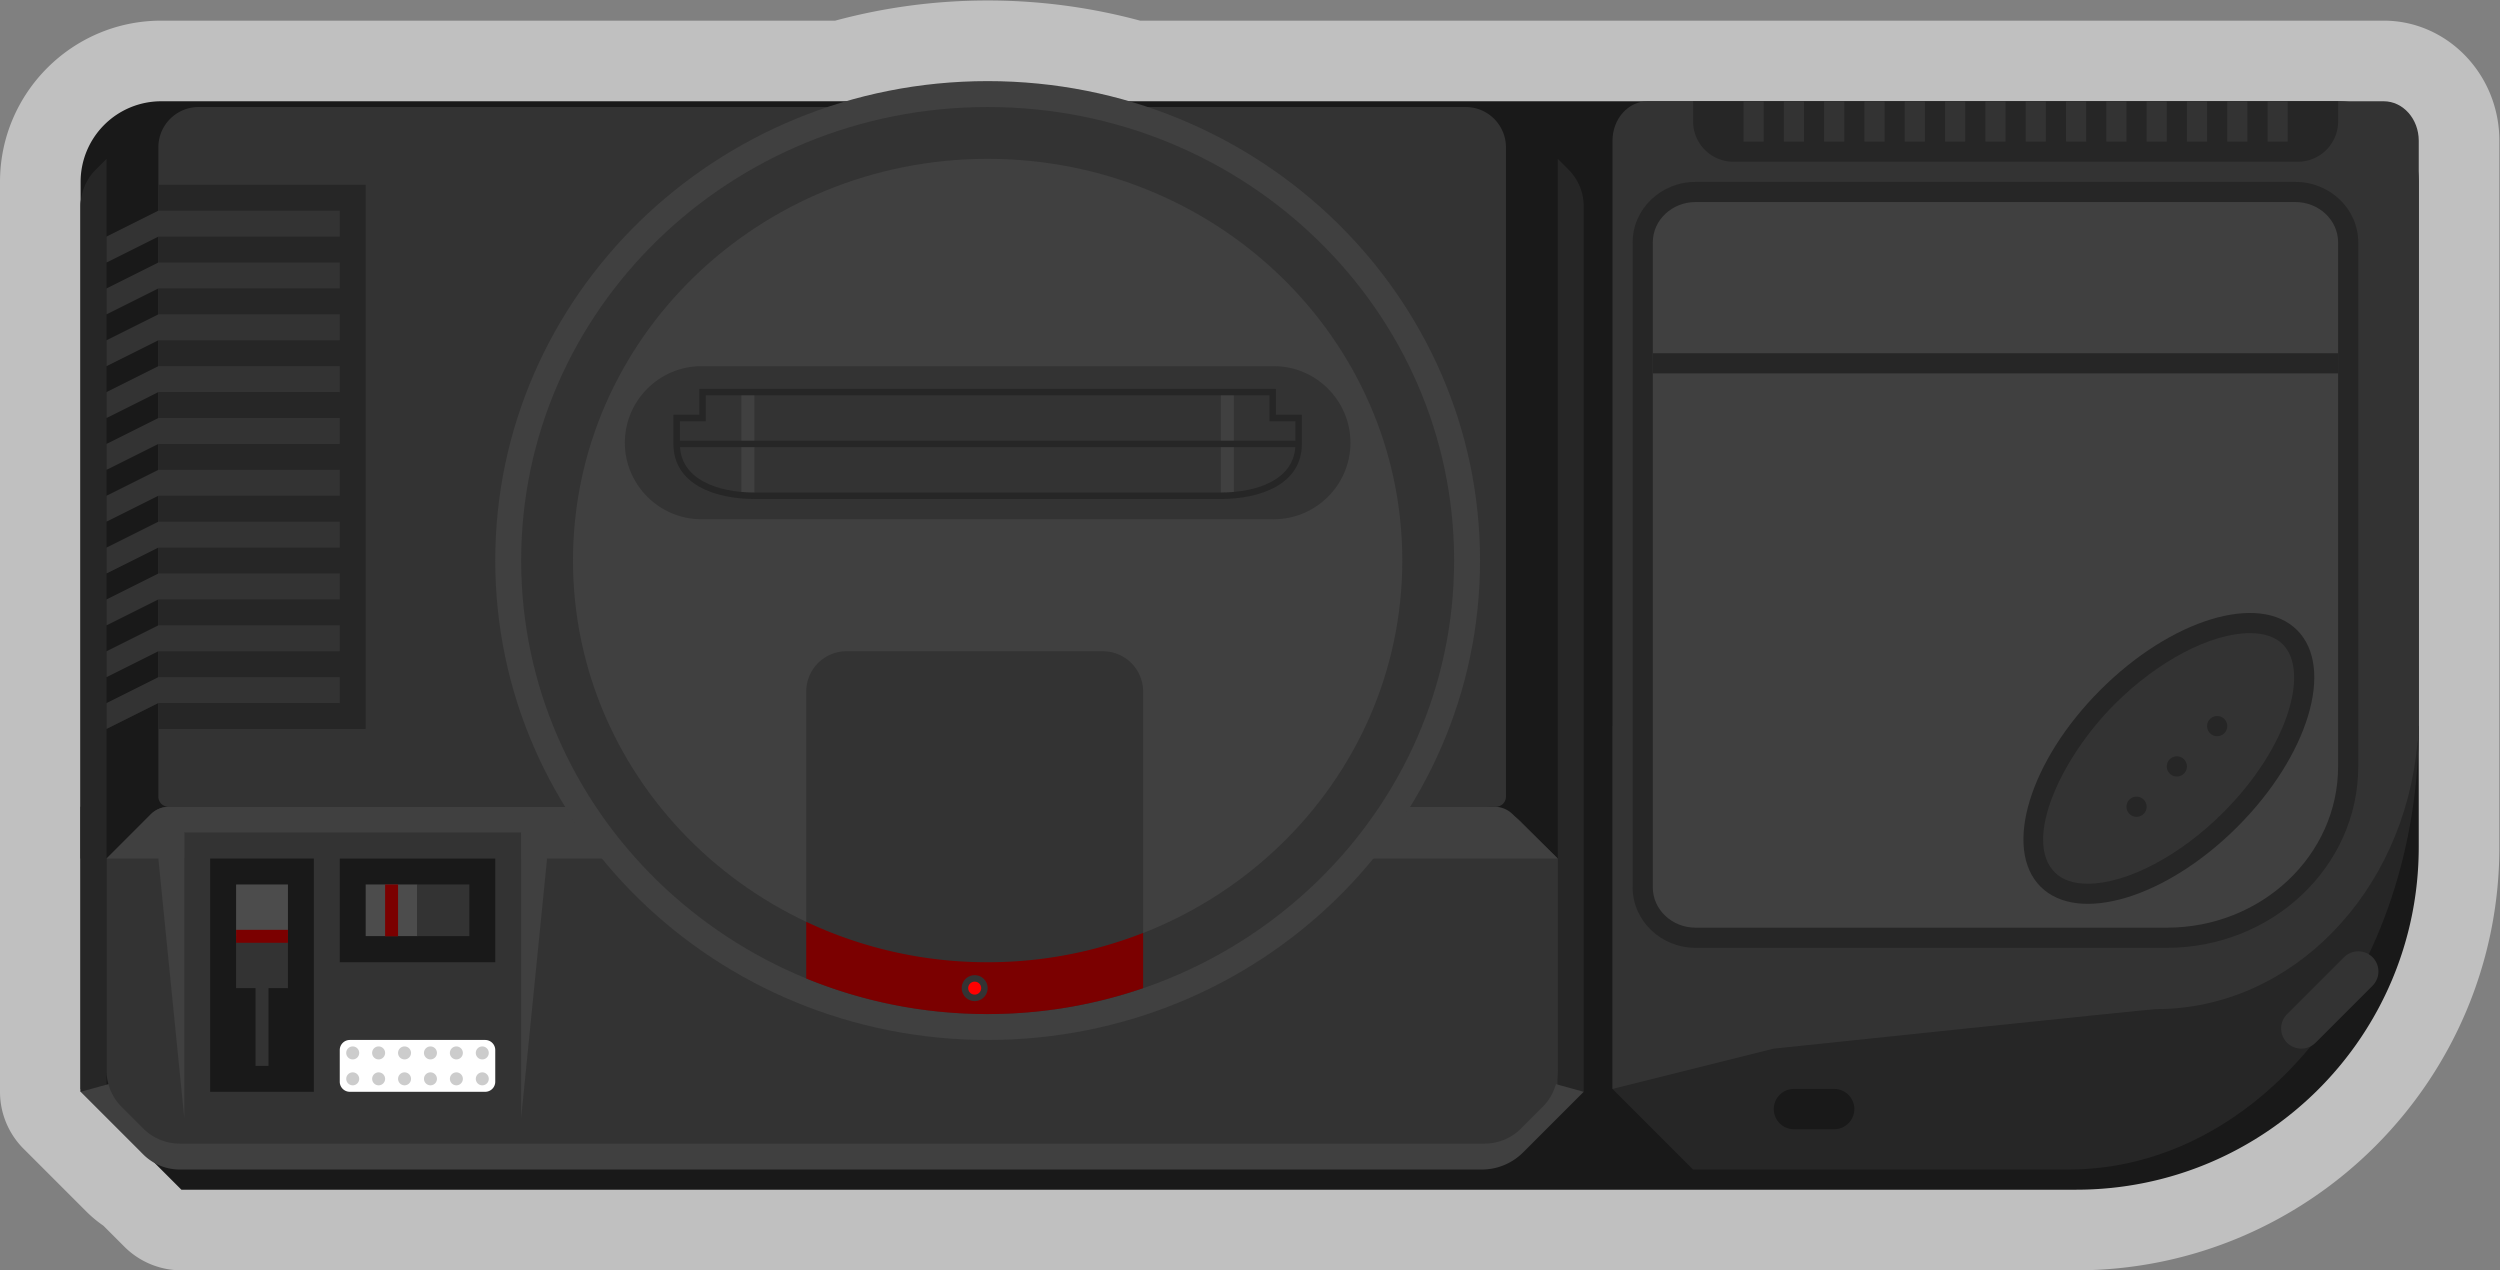 <svg xmlns="http://www.w3.org/2000/svg" xml:space="preserve" width="330.666" height="168"><rect width="100%" height="100%" fill="#808080" stroke="none"/><defs><clipPath id="a" clipPathUnits="userSpaceOnUse"><path d="M0 256h256V0H0Z"/></clipPath><clipPath id="b" clipPathUnits="userSpaceOnUse"><path d="M4 192h248V66H4Z"/></clipPath></defs><g clip-path="url(#a)" transform="matrix(1.333 0 0 -1.333 -5.334 256)"><g clip-path="url(#b)" style="opacity:.5"><path d="M0 0h-123.396a58 58 0 0 1-15.125 2 58 58 0 0 1-15.126-2h-66.874c-8.823 0-16-7.178-16-16v-90.286c0-2.121.842-4.156 2.343-5.656l6.208-6.208a12.3 12.3 0 0 1 1.706-1.421l2.086-2.086a8 8 0 0 1 5.657-2.343h188c23.159 0 42 18.841 42 42v70.083C11.479-5.346 6.329 0 0 0" style="fill:#fff;fill-opacity:1;fill-rule:nonzero;stroke:none" transform="translate(240.522 190)"/></g><path d="M0 0h-216a8 8 0 0 1-8-8v-90l10-10h188c18.777 0 34 15.223 34 34v66a8 8 0 0 1-8 8" style="fill:#191919;fill-opacity:1;fill-rule:nonzero;stroke:none" transform="translate(236 182)"/><path d="M140.571 83.714h18v23.144h-18z" style="fill:#333;fill-opacity:1;fill-rule:nonzero;stroke:none"/><path d="M0 0a5.14 5.14 0 0 1-1.525 3.655l-5.438 5.382a2.58 2.58 0 0 1-1.808.744l-131.591.078a2.57 2.57 0 0 1-1.82-.753l-5.454-5.454a5.14 5.14 0 0 1-1.507-3.636v-64.727H0Z" style="fill:#191919;fill-opacity:1;fill-rule:nonzero;stroke:none" transform="translate(161.143 171.568)"/><path d="M19.714 83.714H12V112h7.714z" style="fill:#191919;fill-opacity:1;fill-rule:nonzero;stroke:none"/><path d="M0 0h-2.571v92.572l1.065-1.065A5.15 5.15 0 0 0 0 87.87Z" style="fill:#262626;fill-opacity:1;fill-rule:nonzero;stroke:none" transform="translate(161.143 83.714)"/><path d="M0 0h2.571v92.572l-1.065-1.065A5.15 5.15 0 0 1 0 87.87Z" style="fill:#262626;fill-opacity:1;fill-rule:nonzero;stroke:none" transform="translate(12 83.714)"/><path d="M0 0h-129.187a5.14 5.14 0 0 0-3.637 1.506l-6.208 6.208 74.571 20.572L10.11 7.714l-6.019-6.02A5.8 5.8 0 0 0 0 0" style="fill:#404040;fill-opacity:1;fill-rule:nonzero;stroke:none" transform="translate(151.032 76)"/><path d="M0 0h-131.714a1 1 0 0 0-1 1v64.429a4 4 0 0 0 4 4H-3a4 4 0 0 0 4-4V1a1 1 0 0 0-1-1" style="fill:#333;fill-opacity:1;fill-rule:nonzero;stroke:none" transform="translate(152.429 112)"/><path d="m0 0-4.39-4.39v-21.012c0-1.365.542-2.672 1.507-3.637l2.13-2.13a5.14 5.14 0 0 1 3.637-1.507h129.453c1.364 0 2.673.542 3.637 1.507l2.13 2.13a5.15 5.15 0 0 1 1.506 3.637V-4.39l-3.636 3.637a5.15 5.15 0 0 1-3.637 1.506H1.818A2.57 2.57 0 0 1 0 0" style="fill:#333;fill-opacity:1;fill-rule:nonzero;stroke:none" transform="translate(18.96 111.247)"/><path d="m0 0 4.39 4.39a2.57 2.57 0 0 0 1.818.753h131.506a2.57 2.57 0 0 0 1.802-.738L144 0Z" style="fill:#404040;fill-opacity:1;fill-rule:nonzero;stroke:none" transform="translate(14.571 106.857)"/><path d="M0 0v28.312h-33.429l-.025-.026h.025V0Z" style="fill:#333;fill-opacity:1;fill-rule:nonzero;stroke:none" transform="translate(55.714 81.143)"/><path d="m0 0 2.571 2.571v-28.286Z" style="fill:#404040;fill-opacity:1;fill-rule:nonzero;stroke:none" transform="translate(19.714 106.857)"/><path d="m0 0 2.571-2.597L0-28.312Z" style="fill:#404040;fill-opacity:1;fill-rule:nonzero;stroke:none" transform="translate(55.714 109.454)"/><path d="M0 0c0-26.273-21.875-47.571-48.857-47.571-26.983 0-48.857 21.298-48.857 47.571s21.874 47.571 48.857 47.571C-21.875 47.571 0 26.273 0 0" style="fill:#404040;fill-opacity:1;fill-rule:nonzero;stroke:none" transform="translate(150.857 136.429)"/><path d="M0 0c0-24.853-20.723-45-46.286-45S-92.572-24.853-92.572 0s20.723 45 46.286 45S0 24.853 0 0" style="fill:#333;fill-opacity:1;fill-rule:nonzero;stroke:none" transform="translate(148.286 136.429)"/><path d="M0 0c0-22.013-18.42-39.857-41.143-39.857S-82.286-22.013-82.286 0s18.421 39.857 41.143 39.857S0 22.012 0 0" style="fill:#404040;fill-opacity:1;fill-rule:nonzero;stroke:none" transform="translate(143.143 136.429)"/><path d="M0 0h-33.429v26.857a4 4 0 0 0 4 4H-4a4 4 0 0 0 4-4z" style="fill:#333;fill-opacity:1;fill-rule:nonzero;stroke:none" transform="translate(117.429 96.571)"/><path d="M0 0v-5.624a47.3 47.3 0 0 1 18-3.53 47.4 47.4 0 0 1 15.429 2.57v5.48A42.2 42.2 0 0 0 18-4.012 42.1 42.1 0 0 0 0 0" style="fill:#7b0000;fill-opacity:1;fill-rule:nonzero;stroke:none" transform="translate(84 100.583)"/><path d="M0 0h-56.813c-4.176 0-7.593 3.417-7.593 7.593s3.417 7.594 7.593 7.594H0c4.177 0 7.594-3.417 7.594-7.594C7.594 3.417 4.177 0 0 0" style="fill:#333;fill-opacity:1;fill-rule:nonzero;stroke:none" transform="translate(130.406 140.527)"/><path d="M40.286 119.714H19.715v54h20.571z" style="fill:#262626;fill-opacity:1;fill-rule:nonzero;stroke:none"/><path d="m0 0 5.143 2.571h18v2.572h-18L0 2.571Z" style="fill:#333;fill-opacity:1;fill-rule:nonzero;stroke:none" transform="translate(14.571 166)"/><path d="m0 0 5.143 2.572h18v2.571h-18L0 2.572Z" style="fill:#333;fill-opacity:1;fill-rule:nonzero;stroke:none" transform="translate(14.571 160.857)"/><path d="m0 0 5.143 2.571h18v2.572h-18L0 2.571Z" style="fill:#333;fill-opacity:1;fill-rule:nonzero;stroke:none" transform="translate(14.571 155.714)"/><path d="m0 0 5.143 2.572h18v2.571h-18L0 2.572Z" style="fill:#333;fill-opacity:1;fill-rule:nonzero;stroke:none" transform="translate(14.571 150.571)"/><path d="m0 0 5.143 2.571h18v2.572h-18L0 2.571Z" style="fill:#333;fill-opacity:1;fill-rule:nonzero;stroke:none" transform="translate(14.571 145.429)"/><path d="m0 0 5.143 2.571h18v2.572h-18L0 2.571Z" style="fill:#333;fill-opacity:1;fill-rule:nonzero;stroke:none" transform="translate(14.571 140.286)"/><path d="m0 0 5.143 2.571h18v2.572h-18L0 2.571Z" style="fill:#333;fill-opacity:1;fill-rule:nonzero;stroke:none" transform="translate(14.571 135.143)"/><path d="m0 0 5.143 2.571h18v2.572h-18L0 2.571Z" style="fill:#333;fill-opacity:1;fill-rule:nonzero;stroke:none" transform="translate(14.571 130)"/><path d="m0 0 5.143 2.571h18v2.572h-18L0 2.571Z" style="fill:#333;fill-opacity:1;fill-rule:nonzero;stroke:none" transform="translate(14.571 124.857)"/><path d="m0 0 5.143 2.572h18v2.572h-18L0 2.572Z" style="fill:#333;fill-opacity:1;fill-rule:nonzero;stroke:none" transform="translate(14.571 119.714)"/><path d="M0 0h-13.429a1 1 0 0 0-1 1v3.144c0 .551.448 1 1 1H0c.552 0 1-.449 1-1V1a1 1 0 0 0-1-1" style="fill:#fff;fill-opacity:1;fill-rule:nonzero;stroke:none" transform="translate(52.143 83.714)"/><path d="M53.143 96.571H37.714v10.286h15.429zm-18-12.857H24.857v23.144h10.286z" style="fill:#191919;fill-opacity:1;fill-rule:nonzero;stroke:none"/><path d="M30.643 86.286h-1.286v10.285h1.286z" style="fill:#333;fill-opacity:1;fill-rule:nonzero;stroke:none"/><path d="M27.429 104.286h5.143v-5.144h-5.143z" style="fill:#4c4c4c;fill-opacity:1;fill-rule:nonzero;stroke:none"/><path d="M27.429 99.143h5.143V94h-5.143z" style="fill:#333;fill-opacity:1;fill-rule:nonzero;stroke:none"/><path d="M27.429 99.786h5.143V98.5h-5.143z" style="fill:#7b0000;fill-opacity:1;fill-rule:nonzero;stroke:none"/><path d="M45.429 99.163h-5.143v5.123h5.143z" style="fill:#4c4c4c;fill-opacity:1;fill-rule:nonzero;stroke:none"/><path d="M50.571 99.163h-5.143v5.123h5.143z" style="fill:#333;fill-opacity:1;fill-rule:nonzero;stroke:none"/><path d="M0 0a1.286 1.286 0 1 0-2.573 0A1.286 1.286 0 0 0 0 0" style="fill:#333;fill-opacity:1;fill-rule:nonzero;stroke:none" transform="translate(102 94)"/><path d="M0 0a.643.643 0 1 0-1.286 0A.643.643 0 0 0 0 0" style="fill:red;fill-opacity:1;fill-rule:nonzero;stroke:none" transform="translate(101.357 94)"/><path d="M42.214 99.143H43.5v5.144h-1.286z" style="fill:#7b0000;fill-opacity:1;fill-rule:nonzero;stroke:none"/><path d="M0 0a.644.644 0 1 0-1.288.002A.644.644 0 0 0 0 0" style="fill:#ccc;fill-opacity:1;fill-rule:nonzero;stroke:none" transform="translate(39.643 87.571)"/><path d="M0 0a.644.644 0 1 0-1.288.002A.644.644 0 0 0 0 0" style="fill:#ccc;fill-opacity:1;fill-rule:nonzero;stroke:none" transform="translate(42.214 87.571)"/><path d="M0 0a.644.644 0 1 0-1.288.002A.644.644 0 0 0 0 0" style="fill:#ccc;fill-opacity:1;fill-rule:nonzero;stroke:none" transform="translate(44.786 87.571)"/><path d="M0 0a.644.644 0 1 0-1.288.002A.644.644 0 0 0 0 0" style="fill:#ccc;fill-opacity:1;fill-rule:nonzero;stroke:none" transform="translate(47.357 87.571)"/><path d="M0 0a.644.644 0 1 0-1.288.002A.644.644 0 0 0 0 0" style="fill:#ccc;fill-opacity:1;fill-rule:nonzero;stroke:none" transform="translate(49.929 87.571)"/><path d="M0 0a.644.644 0 1 0-1.288.002A.644.644 0 0 0 0 0" style="fill:#ccc;fill-opacity:1;fill-rule:nonzero;stroke:none" transform="translate(52.5 87.571)"/><path d="M0 0a.643.643 0 1 0-1.286 0A.643.643 0 0 0 0 0" style="fill:#ccc;fill-opacity:1;fill-rule:nonzero;stroke:none" transform="translate(39.643 85)"/><path d="M0 0a.643.643 0 1 0-1.286 0A.643.643 0 0 0 0 0" style="fill:#ccc;fill-opacity:1;fill-rule:nonzero;stroke:none" transform="translate(42.214 85)"/><path d="M0 0a.643.643 0 1 0-1.286 0A.643.643 0 0 0 0 0" style="fill:#ccc;fill-opacity:1;fill-rule:nonzero;stroke:none" transform="translate(44.786 85)"/><path d="M0 0a.643.643 0 1 0-1.286 0A.643.643 0 0 0 0 0" style="fill:#ccc;fill-opacity:1;fill-rule:nonzero;stroke:none" transform="translate(47.357 85)"/><path d="M0 0a.643.643 0 1 0-1.286 0A.643.643 0 0 0 0 0" style="fill:#ccc;fill-opacity:1;fill-rule:nonzero;stroke:none" transform="translate(49.929 85)"/><path d="M0 0a.643.643 0 1 0-1.286 0A.643.643 0 0 0 0 0" style="fill:#ccc;fill-opacity:1;fill-rule:nonzero;stroke:none" transform="translate(52.5 85)"/><path d="M78.857 142.857h-1.286v10.286h1.286zm47.572 0h-1.286v10.286h1.286z" style="fill:#404040;fill-opacity:1;fill-rule:nonzero;stroke:none"/><path d="M0 0v-2.25c0-3.555 3.819-4.821 7.393-4.821h46.286c3.573 0 7.393 1.266 7.393 4.821V0H58.5v2.571H2.571V0Zm53.679-7.714H7.393c-3.885 0-8.036 1.435-8.036 5.464V.643h2.572v2.571h57.214V.643h2.571V-2.25c0-4.029-4.151-5.464-8.035-5.464" style="fill:#262626;fill-opacity:1;fill-rule:nonzero;stroke:none" transform="translate(71.464 150.25)"/><path d="M132.857 147.679H71.143v.643h61.714z" style="fill:#262626;fill-opacity:1;fill-rule:nonzero;stroke:none"/><path d="M0 0v-36l8-8h37.218C64.428-44 80-24.301 80 0H10.435Z" style="fill:#262626;fill-opacity:1;fill-rule:nonzero;stroke:none" transform="translate(164 120)"/><path d="M0 0h-73.043c-1.921 0-3.478-1.753-3.478-3.917V-98l16 4s37.328 3.917 37.913 3.917c13.516 0 24.63 11.575 25.954 26.402.078.326.133.661.133 1.014v58.75C3.479-1.753 1.921 0 0 0" style="fill:#333;fill-opacity:1;fill-rule:nonzero;stroke:none" transform="translate(240.522 182)"/><path d="M0 0h-4c-1.1 0-2 .9-2 2s.9 2 2 2h4c1.1 0 2-.9 2-2s-.9-2-2-2" style="fill:#191919;fill-opacity:1;fill-rule:nonzero;stroke:none" transform="translate(186 80)"/><path d="M0 0h-56a4 4 0 0 0-4 4v2H4V4a4 4 0 0 0-4-4" style="fill:#262626;fill-opacity:1;fill-rule:nonzero;stroke:none" transform="translate(232 176)"/><path d="M179 178h-2v4h2zm4 0h-2v4h2zm4 0h-2v4h2zm4 0h-2v4h2zm4 0h-2v4h2zm4 0h-2v4h2zm4 0h-2v4h2zm4 0h-2v4h2zm4 0h-2v4h2zm4 0h-2v4h2zm4 0h-2v4h2zm4 0h-2v4h2zm4 0h-2v4h2zm4 0h-2v4h2z" style="fill:#333;fill-opacity:1;fill-rule:nonzero;stroke:none"/><path d="M0 0h-59.5c-3.446 0-6.25-2.691-6.25-6v-64c0-3.309 2.804-6 6.25-6h46.75c10.477 0 19 8.075 19 18v52c0 3.309-2.804 6-6.25 6" style="fill:#262626;fill-opacity:1;fill-rule:nonzero;stroke:none" transform="translate(231.75 174)"/><path d="M0 0c2.348 0 4.25-1.791 4.25-4v-52c0-8.837-7.611-16-17-16H-59.5c-2.348 0-4.25 1.791-4.25 4v64c0 2.209 1.902 4 4.25 4z" style="fill:#404040;fill-opacity:1;fill-rule:nonzero;stroke:none" transform="translate(231.75 172)"/><path d="m0 0-5.657-5.657a2.005 2.005 0 0 0-2.828 0 2.004 2.004 0 0 0 0 2.829l5.656 5.656a2.006 2.006 0 0 0 2.829 0A2.007 2.007 0 0 0 0 0" style="fill:#333;fill-opacity:1;fill-rule:nonzero;stroke:none" transform="translate(239.417 94.24)"/><path d="M0 0c3.752-3.753 1.096-12.493-5.934-19.522-7.029-7.03-15.769-9.686-19.522-5.934-3.752 3.753-1.096 12.493 5.934 19.522C-12.493 1.096-3.753 3.752 0 0" style="fill:#262626;fill-opacity:1;fill-rule:nonzero;stroke:none" transform="translate(231.934 129.523)"/><path d="M0 0c1.431 0 2.532-.376 3.273-1.117 1.249-1.25 1.46-3.632.578-6.537C2.823-11.032.512-14.639-2.66-17.811c-4.283-4.283-9.551-7.051-13.421-7.051-1.431 0-2.532.376-3.273 1.117-3.17 3.171.583 11.343 5.933 16.695C-9.138-2.767-3.869 0 0 0" style="fill:#333;fill-opacity:1;fill-rule:nonzero;stroke:none" transform="translate(227.246 129.225)"/><path d="M0 0a1 1 0 1 0-2 0 1 1 0 1 0 2 0" style="fill:#262626;fill-opacity:1;fill-rule:nonzero;stroke:none" transform="translate(217 112)"/><path d="M0 0a1 1 0 1 0-2 0 1 1 0 1 0 2 0" style="fill:#262626;fill-opacity:1;fill-rule:nonzero;stroke:none" transform="translate(221 116)"/><path d="M0 0a1 1 0 1 0-2 0 1 1 0 1 0 2 0" style="fill:#262626;fill-opacity:1;fill-rule:nonzero;stroke:none" transform="translate(225 120)"/><path d="M236 155h-68v2h68z" style="fill:#262626;fill-opacity:1;fill-rule:nonzero;stroke:none"/></g></svg>